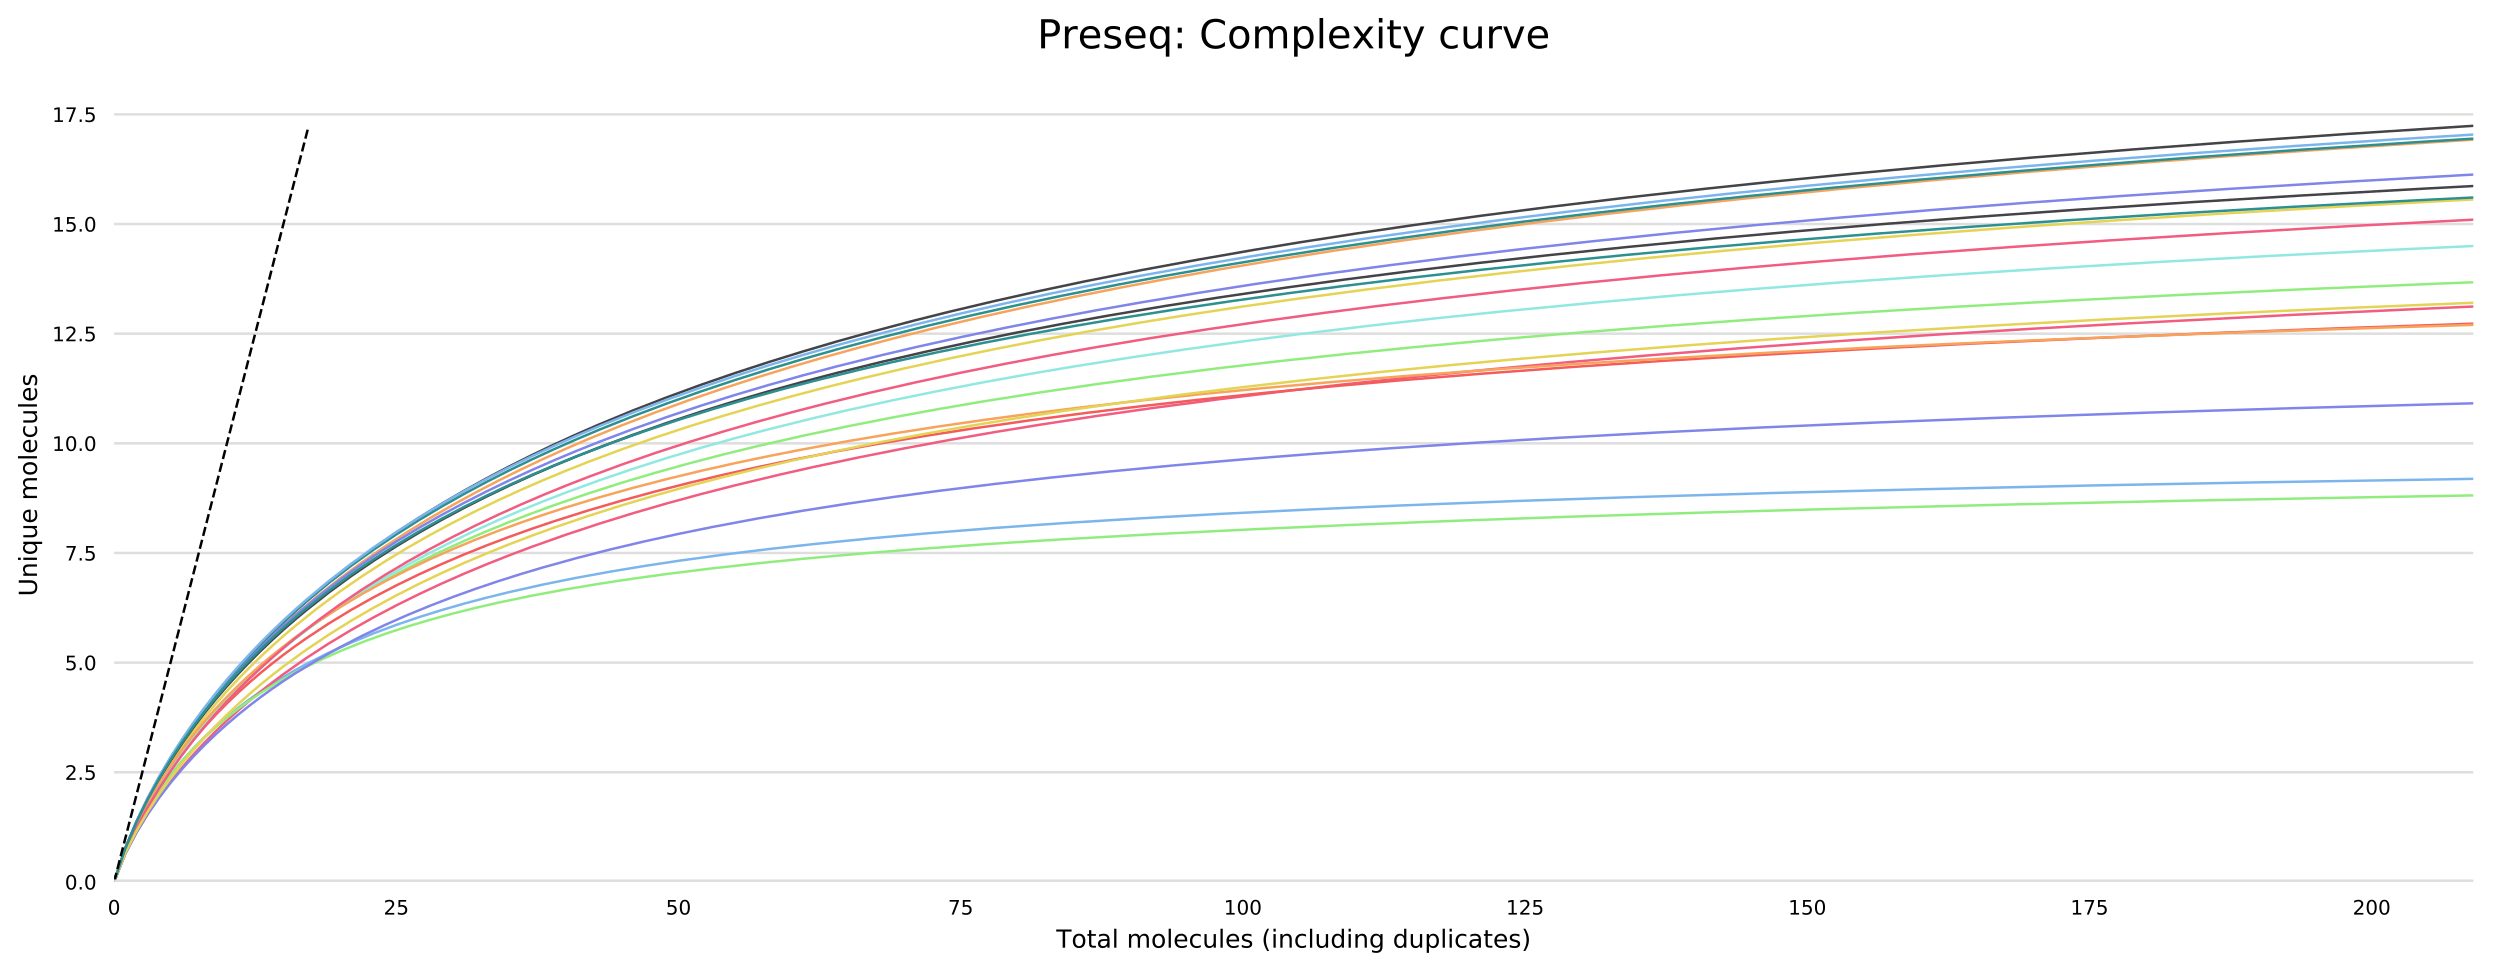 <?xml version="1.0" encoding="utf-8" standalone="no"?>
<!DOCTYPE svg PUBLIC "-//W3C//DTD SVG 1.1//EN"
  "http://www.w3.org/Graphics/SVG/1.1/DTD/svg11.dtd">
<!-- Created with matplotlib (https://matplotlib.org/) -->
<svg height="388.845pt" version="1.1" viewBox="0 0 1001.281 388.845" width="1001.281pt" xmlns="http://www.w3.org/2000/svg" xmlns:xlink="http://www.w3.org/1999/xlink">
 <defs>
  <style type="text/css">
*{stroke-linecap:butt;stroke-linejoin:round;}
  </style>
 </defs>
 <g id="figure_1">
  <g id="patch_1">
   <path d="M 0 388.845 
L 1001.281 388.845 
L 1001.281 0 
L 0 0 
z
" style="fill:#ffffff;"/>
  </g>
  <g id="axes_1">
   <g id="patch_2">
    <path d="M 45.691 353.224 
L 990.581 353.224 
L 990.581 35.256 
L 45.691 35.256 
z
" style="fill:#ffffff;"/>
   </g>
   <g id="matplotlib.axis_1">
    <g id="xtick_1">
     <g id="text_1">
      <!-- 0 -->
      <defs>
       <path d="M 31.781 66.406 
Q 24.172 66.406 20.328 58.906 
Q 16.5 51.422 16.5 36.375 
Q 16.5 21.391 20.328 13.891 
Q 24.172 6.391 31.781 6.391 
Q 39.453 6.391 43.281 13.891 
Q 47.125 21.391 47.125 36.375 
Q 47.125 51.422 43.281 58.906 
Q 39.453 66.406 31.781 66.406 
z
M 31.781 74.219 
Q 44.047 74.219 50.516 64.516 
Q 56.984 54.828 56.984 36.375 
Q 56.984 17.969 50.516 8.266 
Q 44.047 -1.422 31.781 -1.422 
Q 19.531 -1.422 13.062 8.266 
Q 6.594 17.969 6.594 36.375 
Q 6.594 54.828 13.062 64.516 
Q 19.531 74.219 31.781 74.219 
z
" id="DejaVuSans-48"/>
      </defs>
      <g transform="translate(43.146 366.303)scale(0.08 -0.08)">
       <use xlink:href="#DejaVuSans-48"/>
      </g>
     </g>
    </g>
    <g id="xtick_2">
     <g id="text_2">
      <!-- 25 -->
      <defs>
       <path d="M 19.188 8.297 
L 53.609 8.297 
L 53.609 0 
L 7.328 0 
L 7.328 8.297 
Q 12.938 14.109 22.625 23.891 
Q 32.328 33.688 34.812 36.531 
Q 39.547 41.844 41.422 45.531 
Q 43.312 49.219 43.312 52.781 
Q 43.312 58.594 39.234 62.25 
Q 35.156 65.922 28.609 65.922 
Q 23.969 65.922 18.812 64.312 
Q 13.672 62.703 7.812 59.422 
L 7.812 69.391 
Q 13.766 71.781 18.938 73 
Q 24.125 74.219 28.422 74.219 
Q 39.75 74.219 46.484 68.547 
Q 53.219 62.891 53.219 53.422 
Q 53.219 48.922 51.531 44.891 
Q 49.859 40.875 45.406 35.406 
Q 44.188 33.984 37.641 27.219 
Q 31.109 20.453 19.188 8.297 
z
" id="DejaVuSans-50"/>
       <path d="M 10.797 72.906 
L 49.516 72.906 
L 49.516 64.594 
L 19.828 64.594 
L 19.828 46.734 
Q 21.969 47.469 24.109 47.828 
Q 26.266 48.188 28.422 48.188 
Q 40.625 48.188 47.75 41.5 
Q 54.891 34.812 54.891 23.391 
Q 54.891 11.625 47.562 5.094 
Q 40.234 -1.422 26.906 -1.422 
Q 22.312 -1.422 17.547 -0.641 
Q 12.797 0.141 7.719 1.703 
L 7.719 11.625 
Q 12.109 9.234 16.797 8.062 
Q 21.484 6.891 26.703 6.891 
Q 35.156 6.891 40.078 11.328 
Q 45.016 15.766 45.016 23.391 
Q 45.016 31 40.078 35.438 
Q 35.156 39.891 26.703 39.891 
Q 22.75 39.891 18.812 39.016 
Q 14.891 38.141 10.797 36.281 
z
" id="DejaVuSans-53"/>
      </defs>
      <g transform="translate(153.626 366.303)scale(0.08 -0.08)">
       <use xlink:href="#DejaVuSans-50"/>
       <use x="63.623" xlink:href="#DejaVuSans-53"/>
      </g>
     </g>
    </g>
    <g id="xtick_3">
     <g id="text_3">
      <!-- 50 -->
      <g transform="translate(266.651 366.303)scale(0.08 -0.08)">
       <use xlink:href="#DejaVuSans-53"/>
       <use x="63.623" xlink:href="#DejaVuSans-48"/>
      </g>
     </g>
    </g>
    <g id="xtick_4">
     <g id="text_4">
      <!-- 75 -->
      <defs>
       <path d="M 8.203 72.906 
L 55.078 72.906 
L 55.078 68.703 
L 28.609 0 
L 18.312 0 
L 43.219 64.594 
L 8.203 64.594 
z
" id="DejaVuSans-55"/>
      </defs>
      <g transform="translate(379.676 366.303)scale(0.08 -0.08)">
       <use xlink:href="#DejaVuSans-55"/>
       <use x="63.623" xlink:href="#DejaVuSans-53"/>
      </g>
     </g>
    </g>
    <g id="xtick_5">
     <g id="text_5">
      <!-- 100 -->
      <defs>
       <path d="M 12.406 8.297 
L 28.516 8.297 
L 28.516 63.922 
L 10.984 60.406 
L 10.984 69.391 
L 28.422 72.906 
L 38.281 72.906 
L 38.281 8.297 
L 54.391 8.297 
L 54.391 0 
L 12.406 0 
z
" id="DejaVuSans-49"/>
      </defs>
      <g transform="translate(490.156 366.303)scale(0.08 -0.08)">
       <use xlink:href="#DejaVuSans-49"/>
       <use x="63.623" xlink:href="#DejaVuSans-48"/>
       <use x="127.246" xlink:href="#DejaVuSans-48"/>
      </g>
     </g>
    </g>
    <g id="xtick_6">
     <g id="text_6">
      <!-- 125 -->
      <g transform="translate(603.181 366.303)scale(0.08 -0.08)">
       <use xlink:href="#DejaVuSans-49"/>
       <use x="63.623" xlink:href="#DejaVuSans-50"/>
       <use x="127.246" xlink:href="#DejaVuSans-53"/>
      </g>
     </g>
    </g>
    <g id="xtick_7">
     <g id="text_7">
      <!-- 150 -->
      <g transform="translate(716.206 366.303)scale(0.08 -0.08)">
       <use xlink:href="#DejaVuSans-49"/>
       <use x="63.623" xlink:href="#DejaVuSans-53"/>
       <use x="127.246" xlink:href="#DejaVuSans-48"/>
      </g>
     </g>
    </g>
    <g id="xtick_8">
     <g id="text_8">
      <!-- 175 -->
      <g transform="translate(829.231 366.303)scale(0.08 -0.08)">
       <use xlink:href="#DejaVuSans-49"/>
       <use x="63.623" xlink:href="#DejaVuSans-55"/>
       <use x="127.246" xlink:href="#DejaVuSans-53"/>
      </g>
     </g>
    </g>
    <g id="xtick_9">
     <g id="text_9">
      <!-- 200 -->
      <g transform="translate(942.257 366.303)scale(0.08 -0.08)">
       <use xlink:href="#DejaVuSans-50"/>
       <use x="63.623" xlink:href="#DejaVuSans-48"/>
       <use x="127.246" xlink:href="#DejaVuSans-48"/>
      </g>
     </g>
    </g>
    <g id="text_10">
     <!-- Total molecules (including duplicates) -->
     <defs>
      <path d="M -0.297 72.906 
L 61.375 72.906 
L 61.375 64.594 
L 35.5 64.594 
L 35.5 0 
L 25.594 0 
L 25.594 64.594 
L -0.297 64.594 
z
" id="DejaVuSans-84"/>
      <path d="M 30.609 48.391 
Q 23.391 48.391 19.188 42.75 
Q 14.984 37.109 14.984 27.297 
Q 14.984 17.484 19.156 11.844 
Q 23.344 6.203 30.609 6.203 
Q 37.797 6.203 41.984 11.859 
Q 46.188 17.531 46.188 27.297 
Q 46.188 37.016 41.984 42.703 
Q 37.797 48.391 30.609 48.391 
z
M 30.609 56 
Q 42.328 56 49.016 48.375 
Q 55.719 40.766 55.719 27.297 
Q 55.719 13.875 49.016 6.219 
Q 42.328 -1.422 30.609 -1.422 
Q 18.844 -1.422 12.172 6.219 
Q 5.516 13.875 5.516 27.297 
Q 5.516 40.766 12.172 48.375 
Q 18.844 56 30.609 56 
z
" id="DejaVuSans-111"/>
      <path d="M 18.312 70.219 
L 18.312 54.688 
L 36.812 54.688 
L 36.812 47.703 
L 18.312 47.703 
L 18.312 18.016 
Q 18.312 11.328 20.141 9.422 
Q 21.969 7.516 27.594 7.516 
L 36.812 7.516 
L 36.812 0 
L 27.594 0 
Q 17.188 0 13.234 3.875 
Q 9.281 7.766 9.281 18.016 
L 9.281 47.703 
L 2.688 47.703 
L 2.688 54.688 
L 9.281 54.688 
L 9.281 70.219 
z
" id="DejaVuSans-116"/>
      <path d="M 34.281 27.484 
Q 23.391 27.484 19.188 25 
Q 14.984 22.516 14.984 16.5 
Q 14.984 11.719 18.141 8.906 
Q 21.297 6.109 26.703 6.109 
Q 34.188 6.109 38.703 11.406 
Q 43.219 16.703 43.219 25.484 
L 43.219 27.484 
z
M 52.203 31.203 
L 52.203 0 
L 43.219 0 
L 43.219 8.297 
Q 40.141 3.328 35.547 0.953 
Q 30.953 -1.422 24.312 -1.422 
Q 15.922 -1.422 10.953 3.297 
Q 6 8.016 6 15.922 
Q 6 25.141 12.172 29.828 
Q 18.359 34.516 30.609 34.516 
L 43.219 34.516 
L 43.219 35.406 
Q 43.219 41.609 39.141 45 
Q 35.062 48.391 27.688 48.391 
Q 23 48.391 18.547 47.266 
Q 14.109 46.141 10.016 43.891 
L 10.016 52.203 
Q 14.938 54.109 19.578 55.047 
Q 24.219 56 28.609 56 
Q 40.484 56 46.344 49.844 
Q 52.203 43.703 52.203 31.203 
z
" id="DejaVuSans-97"/>
      <path d="M 9.422 75.984 
L 18.406 75.984 
L 18.406 0 
L 9.422 0 
z
" id="DejaVuSans-108"/>
      <path id="DejaVuSans-32"/>
      <path d="M 52 44.188 
Q 55.375 50.25 60.062 53.125 
Q 64.75 56 71.094 56 
Q 79.641 56 84.281 50.016 
Q 88.922 44.047 88.922 33.016 
L 88.922 0 
L 79.891 0 
L 79.891 32.719 
Q 79.891 40.578 77.094 44.375 
Q 74.312 48.188 68.609 48.188 
Q 61.625 48.188 57.562 43.547 
Q 53.516 38.922 53.516 30.906 
L 53.516 0 
L 44.484 0 
L 44.484 32.719 
Q 44.484 40.625 41.703 44.406 
Q 38.922 48.188 33.109 48.188 
Q 26.219 48.188 22.156 43.531 
Q 18.109 38.875 18.109 30.906 
L 18.109 0 
L 9.078 0 
L 9.078 54.688 
L 18.109 54.688 
L 18.109 46.188 
Q 21.188 51.219 25.484 53.609 
Q 29.781 56 35.688 56 
Q 41.656 56 45.828 52.969 
Q 50 49.953 52 44.188 
z
" id="DejaVuSans-109"/>
      <path d="M 56.203 29.594 
L 56.203 25.203 
L 14.891 25.203 
Q 15.484 15.922 20.484 11.062 
Q 25.484 6.203 34.422 6.203 
Q 39.594 6.203 44.453 7.469 
Q 49.312 8.734 54.109 11.281 
L 54.109 2.781 
Q 49.266 0.734 44.188 -0.344 
Q 39.109 -1.422 33.891 -1.422 
Q 20.797 -1.422 13.156 6.188 
Q 5.516 13.812 5.516 26.812 
Q 5.516 40.234 12.766 48.109 
Q 20.016 56 32.328 56 
Q 43.359 56 49.781 48.891 
Q 56.203 41.797 56.203 29.594 
z
M 47.219 32.234 
Q 47.125 39.594 43.094 43.984 
Q 39.062 48.391 32.422 48.391 
Q 24.906 48.391 20.391 44.141 
Q 15.875 39.891 15.188 32.172 
z
" id="DejaVuSans-101"/>
      <path d="M 48.781 52.594 
L 48.781 44.188 
Q 44.969 46.297 41.141 47.344 
Q 37.312 48.391 33.406 48.391 
Q 24.656 48.391 19.812 42.844 
Q 14.984 37.312 14.984 27.297 
Q 14.984 17.281 19.812 11.734 
Q 24.656 6.203 33.406 6.203 
Q 37.312 6.203 41.141 7.25 
Q 44.969 8.297 48.781 10.406 
L 48.781 2.094 
Q 45.016 0.344 40.984 -0.531 
Q 36.969 -1.422 32.422 -1.422 
Q 20.062 -1.422 12.781 6.344 
Q 5.516 14.109 5.516 27.297 
Q 5.516 40.672 12.859 48.328 
Q 20.219 56 33.016 56 
Q 37.156 56 41.109 55.141 
Q 45.062 54.297 48.781 52.594 
z
" id="DejaVuSans-99"/>
      <path d="M 8.5 21.578 
L 8.5 54.688 
L 17.484 54.688 
L 17.484 21.922 
Q 17.484 14.156 20.5 10.266 
Q 23.531 6.391 29.594 6.391 
Q 36.859 6.391 41.078 11.031 
Q 45.312 15.672 45.312 23.688 
L 45.312 54.688 
L 54.297 54.688 
L 54.297 0 
L 45.312 0 
L 45.312 8.406 
Q 42.047 3.422 37.719 1 
Q 33.406 -1.422 27.688 -1.422 
Q 18.266 -1.422 13.375 4.438 
Q 8.5 10.297 8.5 21.578 
z
M 31.109 56 
z
" id="DejaVuSans-117"/>
      <path d="M 44.281 53.078 
L 44.281 44.578 
Q 40.484 46.531 36.375 47.5 
Q 32.281 48.484 27.875 48.484 
Q 21.188 48.484 17.844 46.438 
Q 14.5 44.391 14.5 40.281 
Q 14.5 37.156 16.891 35.375 
Q 19.281 33.594 26.516 31.984 
L 29.594 31.297 
Q 39.156 29.25 43.188 25.516 
Q 47.219 21.781 47.219 15.094 
Q 47.219 7.469 41.188 3.016 
Q 35.156 -1.422 24.609 -1.422 
Q 20.219 -1.422 15.453 -0.562 
Q 10.688 0.297 5.422 2 
L 5.422 11.281 
Q 10.406 8.688 15.234 7.391 
Q 20.062 6.109 24.812 6.109 
Q 31.156 6.109 34.562 8.281 
Q 37.984 10.453 37.984 14.406 
Q 37.984 18.062 35.516 20.016 
Q 33.062 21.969 24.703 23.781 
L 21.578 24.516 
Q 13.234 26.266 9.516 29.906 
Q 5.812 33.547 5.812 39.891 
Q 5.812 47.609 11.281 51.797 
Q 16.75 56 26.812 56 
Q 31.781 56 36.172 55.266 
Q 40.578 54.547 44.281 53.078 
z
" id="DejaVuSans-115"/>
      <path d="M 31 75.875 
Q 24.469 64.656 21.281 53.656 
Q 18.109 42.672 18.109 31.391 
Q 18.109 20.125 21.312 9.062 
Q 24.516 -2 31 -13.188 
L 23.188 -13.188 
Q 15.875 -1.703 12.234 9.375 
Q 8.594 20.453 8.594 31.391 
Q 8.594 42.281 12.203 53.312 
Q 15.828 64.359 23.188 75.875 
z
" id="DejaVuSans-40"/>
      <path d="M 9.422 54.688 
L 18.406 54.688 
L 18.406 0 
L 9.422 0 
z
M 9.422 75.984 
L 18.406 75.984 
L 18.406 64.594 
L 9.422 64.594 
z
" id="DejaVuSans-105"/>
      <path d="M 54.891 33.016 
L 54.891 0 
L 45.906 0 
L 45.906 32.719 
Q 45.906 40.484 42.875 44.328 
Q 39.844 48.188 33.797 48.188 
Q 26.516 48.188 22.312 43.547 
Q 18.109 38.922 18.109 30.906 
L 18.109 0 
L 9.078 0 
L 9.078 54.688 
L 18.109 54.688 
L 18.109 46.188 
Q 21.344 51.125 25.703 53.562 
Q 30.078 56 35.797 56 
Q 45.219 56 50.047 50.172 
Q 54.891 44.344 54.891 33.016 
z
" id="DejaVuSans-110"/>
      <path d="M 45.406 46.391 
L 45.406 75.984 
L 54.391 75.984 
L 54.391 0 
L 45.406 0 
L 45.406 8.203 
Q 42.578 3.328 38.25 0.953 
Q 33.938 -1.422 27.875 -1.422 
Q 17.969 -1.422 11.734 6.484 
Q 5.516 14.406 5.516 27.297 
Q 5.516 40.188 11.734 48.094 
Q 17.969 56 27.875 56 
Q 33.938 56 38.25 53.625 
Q 42.578 51.266 45.406 46.391 
z
M 14.797 27.297 
Q 14.797 17.391 18.875 11.75 
Q 22.953 6.109 30.078 6.109 
Q 37.203 6.109 41.297 11.75 
Q 45.406 17.391 45.406 27.297 
Q 45.406 37.203 41.297 42.844 
Q 37.203 48.484 30.078 48.484 
Q 22.953 48.484 18.875 42.844 
Q 14.797 37.203 14.797 27.297 
z
" id="DejaVuSans-100"/>
      <path d="M 45.406 27.984 
Q 45.406 37.75 41.375 43.109 
Q 37.359 48.484 30.078 48.484 
Q 22.859 48.484 18.828 43.109 
Q 14.797 37.75 14.797 27.984 
Q 14.797 18.266 18.828 12.891 
Q 22.859 7.516 30.078 7.516 
Q 37.359 7.516 41.375 12.891 
Q 45.406 18.266 45.406 27.984 
z
M 54.391 6.781 
Q 54.391 -7.172 48.188 -13.984 
Q 42 -20.797 29.203 -20.797 
Q 24.469 -20.797 20.266 -20.094 
Q 16.062 -19.391 12.109 -17.922 
L 12.109 -9.188 
Q 16.062 -11.328 19.922 -12.344 
Q 23.781 -13.375 27.781 -13.375 
Q 36.625 -13.375 41.016 -8.766 
Q 45.406 -4.156 45.406 5.172 
L 45.406 9.625 
Q 42.625 4.781 38.281 2.391 
Q 33.938 0 27.875 0 
Q 17.828 0 11.672 7.656 
Q 5.516 15.328 5.516 27.984 
Q 5.516 40.672 11.672 48.328 
Q 17.828 56 27.875 56 
Q 33.938 56 38.281 53.609 
Q 42.625 51.219 45.406 46.391 
L 45.406 54.688 
L 54.391 54.688 
z
" id="DejaVuSans-103"/>
      <path d="M 18.109 8.203 
L 18.109 -20.797 
L 9.078 -20.797 
L 9.078 54.688 
L 18.109 54.688 
L 18.109 46.391 
Q 20.953 51.266 25.266 53.625 
Q 29.594 56 35.594 56 
Q 45.562 56 51.781 48.094 
Q 58.016 40.188 58.016 27.297 
Q 58.016 14.406 51.781 6.484 
Q 45.562 -1.422 35.594 -1.422 
Q 29.594 -1.422 25.266 0.953 
Q 20.953 3.328 18.109 8.203 
z
M 48.688 27.297 
Q 48.688 37.203 44.609 42.844 
Q 40.531 48.484 33.406 48.484 
Q 26.266 48.484 22.188 42.844 
Q 18.109 37.203 18.109 27.297 
Q 18.109 17.391 22.188 11.75 
Q 26.266 6.109 33.406 6.109 
Q 40.531 6.109 44.609 11.75 
Q 48.688 17.391 48.688 27.297 
z
" id="DejaVuSans-112"/>
      <path d="M 8.016 75.875 
L 15.828 75.875 
Q 23.141 64.359 26.781 53.312 
Q 30.422 42.281 30.422 31.391 
Q 30.422 20.453 26.781 9.375 
Q 23.141 -1.703 15.828 -13.188 
L 8.016 -13.188 
Q 14.5 -2 17.703 9.062 
Q 20.906 20.125 20.906 31.391 
Q 20.906 42.672 17.703 53.656 
Q 14.5 64.656 8.016 75.875 
z
" id="DejaVuSans-41"/>
     </defs>
     <g transform="translate(423.049 379.565)scale(0.1 -0.1)">
      <use xlink:href="#DejaVuSans-84"/>
      <use x="60.818" xlink:href="#DejaVuSans-111"/>
      <use x="122" xlink:href="#DejaVuSans-116"/>
      <use x="161.209" xlink:href="#DejaVuSans-97"/>
      <use x="222.488" xlink:href="#DejaVuSans-108"/>
      <use x="250.271" xlink:href="#DejaVuSans-32"/>
      <use x="282.059" xlink:href="#DejaVuSans-109"/>
      <use x="379.471" xlink:href="#DejaVuSans-111"/>
      <use x="440.652" xlink:href="#DejaVuSans-108"/>
      <use x="468.436" xlink:href="#DejaVuSans-101"/>
      <use x="529.959" xlink:href="#DejaVuSans-99"/>
      <use x="584.939" xlink:href="#DejaVuSans-117"/>
      <use x="648.318" xlink:href="#DejaVuSans-108"/>
      <use x="676.102" xlink:href="#DejaVuSans-101"/>
      <use x="737.625" xlink:href="#DejaVuSans-115"/>
      <use x="789.725" xlink:href="#DejaVuSans-32"/>
      <use x="821.512" xlink:href="#DejaVuSans-40"/>
      <use x="860.525" xlink:href="#DejaVuSans-105"/>
      <use x="888.309" xlink:href="#DejaVuSans-110"/>
      <use x="951.688" xlink:href="#DejaVuSans-99"/>
      <use x="1006.668" xlink:href="#DejaVuSans-108"/>
      <use x="1034.451" xlink:href="#DejaVuSans-117"/>
      <use x="1097.83" xlink:href="#DejaVuSans-100"/>
      <use x="1161.307" xlink:href="#DejaVuSans-105"/>
      <use x="1189.09" xlink:href="#DejaVuSans-110"/>
      <use x="1252.469" xlink:href="#DejaVuSans-103"/>
      <use x="1315.945" xlink:href="#DejaVuSans-32"/>
      <use x="1347.732" xlink:href="#DejaVuSans-100"/>
      <use x="1411.209" xlink:href="#DejaVuSans-117"/>
      <use x="1474.588" xlink:href="#DejaVuSans-112"/>
      <use x="1538.064" xlink:href="#DejaVuSans-108"/>
      <use x="1565.848" xlink:href="#DejaVuSans-105"/>
      <use x="1593.631" xlink:href="#DejaVuSans-99"/>
      <use x="1648.611" xlink:href="#DejaVuSans-97"/>
      <use x="1709.891" xlink:href="#DejaVuSans-116"/>
      <use x="1749.1" xlink:href="#DejaVuSans-101"/>
      <use x="1810.623" xlink:href="#DejaVuSans-115"/>
      <use x="1862.723" xlink:href="#DejaVuSans-41"/>
     </g>
    </g>
   </g>
   <g id="matplotlib.axis_2">
    <g id="ytick_1">
     <g id="line2d_1">
      <path clip-path="url(#p43b1b6c7cd)" d="M 45.691 353.224 
L 990.581 353.224 
" style="fill:none;stroke:#dedede;stroke-linecap:square;"/>
     </g>
     <g id="text_11">
      <!-- 0.0 -->
      <defs>
       <path d="M 10.688 12.406 
L 21 12.406 
L 21 0 
L 10.688 0 
z
" id="DejaVuSans-46"/>
      </defs>
      <g transform="translate(25.968 356.263)scale(0.08 -0.08)">
       <use xlink:href="#DejaVuSans-48"/>
       <use x="63.623" xlink:href="#DejaVuSans-46"/>
       <use x="95.41" xlink:href="#DejaVuSans-48"/>
      </g>
     </g>
    </g>
    <g id="ytick_2">
     <g id="line2d_2">
      <path clip-path="url(#p43b1b6c7cd)" d="M 45.691 309.307 
L 990.581 309.307 
" style="fill:none;stroke:#dedede;stroke-linecap:square;"/>
     </g>
     <g id="text_12">
      <!-- 2.5 -->
      <g transform="translate(25.968 312.346)scale(0.08 -0.08)">
       <use xlink:href="#DejaVuSans-50"/>
       <use x="63.623" xlink:href="#DejaVuSans-46"/>
       <use x="95.41" xlink:href="#DejaVuSans-53"/>
      </g>
     </g>
    </g>
    <g id="ytick_3">
     <g id="line2d_3">
      <path clip-path="url(#p43b1b6c7cd)" d="M 45.691 265.39 
L 990.581 265.39 
" style="fill:none;stroke:#dedede;stroke-linecap:square;"/>
     </g>
     <g id="text_13">
      <!-- 5.0 -->
      <g transform="translate(25.968 268.429)scale(0.08 -0.08)">
       <use xlink:href="#DejaVuSans-53"/>
       <use x="63.623" xlink:href="#DejaVuSans-46"/>
       <use x="95.41" xlink:href="#DejaVuSans-48"/>
      </g>
     </g>
    </g>
    <g id="ytick_4">
     <g id="line2d_4">
      <path clip-path="url(#p43b1b6c7cd)" d="M 45.691 221.473 
L 990.581 221.473 
" style="fill:none;stroke:#dedede;stroke-linecap:square;"/>
     </g>
     <g id="text_14">
      <!-- 7.5 -->
      <g transform="translate(25.968 224.512)scale(0.08 -0.08)">
       <use xlink:href="#DejaVuSans-55"/>
       <use x="63.623" xlink:href="#DejaVuSans-46"/>
       <use x="95.41" xlink:href="#DejaVuSans-53"/>
      </g>
     </g>
    </g>
    <g id="ytick_5">
     <g id="line2d_5">
      <path clip-path="url(#p43b1b6c7cd)" d="M 45.691 177.556 
L 990.581 177.556 
" style="fill:none;stroke:#dedede;stroke-linecap:square;"/>
     </g>
     <g id="text_15">
      <!-- 10.0 -->
      <g transform="translate(20.878 180.595)scale(0.08 -0.08)">
       <use xlink:href="#DejaVuSans-49"/>
       <use x="63.623" xlink:href="#DejaVuSans-48"/>
       <use x="127.246" xlink:href="#DejaVuSans-46"/>
       <use x="159.033" xlink:href="#DejaVuSans-48"/>
      </g>
     </g>
    </g>
    <g id="ytick_6">
     <g id="line2d_6">
      <path clip-path="url(#p43b1b6c7cd)" d="M 45.691 133.639 
L 990.581 133.639 
" style="fill:none;stroke:#dedede;stroke-linecap:square;"/>
     </g>
     <g id="text_16">
      <!-- 12.5 -->
      <g transform="translate(20.878 136.678)scale(0.08 -0.08)">
       <use xlink:href="#DejaVuSans-49"/>
       <use x="63.623" xlink:href="#DejaVuSans-50"/>
       <use x="127.246" xlink:href="#DejaVuSans-46"/>
       <use x="159.033" xlink:href="#DejaVuSans-53"/>
      </g>
     </g>
    </g>
    <g id="ytick_7">
     <g id="line2d_7">
      <path clip-path="url(#p43b1b6c7cd)" d="M 45.691 89.722 
L 990.581 89.722 
" style="fill:none;stroke:#dedede;stroke-linecap:square;"/>
     </g>
     <g id="text_17">
      <!-- 15.0 -->
      <g transform="translate(20.878 92.761)scale(0.08 -0.08)">
       <use xlink:href="#DejaVuSans-49"/>
       <use x="63.623" xlink:href="#DejaVuSans-53"/>
       <use x="127.246" xlink:href="#DejaVuSans-46"/>
       <use x="159.033" xlink:href="#DejaVuSans-48"/>
      </g>
     </g>
    </g>
    <g id="ytick_8">
     <g id="line2d_8">
      <path clip-path="url(#p43b1b6c7cd)" d="M 45.691 45.805 
L 990.581 45.805 
" style="fill:none;stroke:#dedede;stroke-linecap:square;"/>
     </g>
     <g id="text_18">
      <!-- 17.5 -->
      <g transform="translate(20.878 48.845)scale(0.08 -0.08)">
       <use xlink:href="#DejaVuSans-49"/>
       <use x="63.623" xlink:href="#DejaVuSans-55"/>
       <use x="127.246" xlink:href="#DejaVuSans-46"/>
       <use x="159.033" xlink:href="#DejaVuSans-53"/>
      </g>
     </g>
    </g>
    <g id="text_19">
     <!-- Unique molecules -->
     <defs>
      <path d="M 8.688 72.906 
L 18.609 72.906 
L 18.609 28.609 
Q 18.609 16.891 22.844 11.734 
Q 27.094 6.594 36.625 6.594 
Q 46.094 6.594 50.344 11.734 
Q 54.594 16.891 54.594 28.609 
L 54.594 72.906 
L 64.5 72.906 
L 64.5 27.391 
Q 64.5 13.141 57.438 5.859 
Q 50.391 -1.422 36.625 -1.422 
Q 22.797 -1.422 15.734 5.859 
Q 8.688 13.141 8.688 27.391 
z
" id="DejaVuSans-85"/>
      <path d="M 14.797 27.297 
Q 14.797 17.391 18.875 11.75 
Q 22.953 6.109 30.078 6.109 
Q 37.203 6.109 41.297 11.75 
Q 45.406 17.391 45.406 27.297 
Q 45.406 37.203 41.297 42.844 
Q 37.203 48.484 30.078 48.484 
Q 22.953 48.484 18.875 42.844 
Q 14.797 37.203 14.797 27.297 
z
M 45.406 8.203 
Q 42.578 3.328 38.25 0.953 
Q 33.938 -1.422 27.875 -1.422 
Q 17.969 -1.422 11.734 6.484 
Q 5.516 14.406 5.516 27.297 
Q 5.516 40.188 11.734 48.094 
Q 17.969 56 27.875 56 
Q 33.938 56 38.25 53.625 
Q 42.578 51.266 45.406 46.391 
L 45.406 54.688 
L 54.391 54.688 
L 54.391 -20.797 
L 45.406 -20.797 
z
" id="DejaVuSans-113"/>
     </defs>
     <g transform="translate(14.798 238.849)rotate(-90)scale(0.1 -0.1)">
      <use xlink:href="#DejaVuSans-85"/>
      <use x="73.193" xlink:href="#DejaVuSans-110"/>
      <use x="136.572" xlink:href="#DejaVuSans-105"/>
      <use x="164.355" xlink:href="#DejaVuSans-113"/>
      <use x="227.832" xlink:href="#DejaVuSans-117"/>
      <use x="291.211" xlink:href="#DejaVuSans-101"/>
      <use x="352.734" xlink:href="#DejaVuSans-32"/>
      <use x="384.521" xlink:href="#DejaVuSans-109"/>
      <use x="481.934" xlink:href="#DejaVuSans-111"/>
      <use x="543.115" xlink:href="#DejaVuSans-108"/>
      <use x="570.898" xlink:href="#DejaVuSans-101"/>
      <use x="632.422" xlink:href="#DejaVuSans-99"/>
      <use x="687.402" xlink:href="#DejaVuSans-117"/>
      <use x="750.781" xlink:href="#DejaVuSans-108"/>
      <use x="778.564" xlink:href="#DejaVuSans-101"/>
      <use x="840.088" xlink:href="#DejaVuSans-115"/>
     </g>
    </g>
   </g>
   <g id="line2d_9">
    <path clip-path="url(#p43b1b6c7cd)" d="M 45.691 353.224 
L 50.212 340.809 
L 54.733 331.426 
L 59.254 323.509 
L 63.775 316.6 
L 68.296 310.456 
L 72.817 304.922 
L 77.338 299.893 
L 81.859 295.289 
L 86.38 291.05 
L 90.901 287.13 
L 95.422 283.488 
L 99.943 280.095 
L 104.464 276.922 
L 108.985 273.949 
L 113.506 271.155 
L 118.027 268.524 
L 122.548 266.042 
L 131.59 261.474 
L 140.632 257.366 
L 149.674 253.65 
L 158.716 250.273 
L 167.758 247.191 
L 176.8 244.366 
L 185.842 241.768 
L 194.884 239.37 
L 203.926 237.152 
L 217.489 234.117 
L 231.052 231.385 
L 244.615 228.912 
L 258.178 226.666 
L 271.741 224.612 
L 289.825 222.134 
L 307.909 219.907 
L 325.993 217.9 
L 348.598 215.636 
L 371.203 213.615 
L 398.329 211.449 
L 425.455 209.541 
L 457.102 207.569 
L 488.749 205.818 
L 524.917 204.036 
L 561.085 202.445 
L 606.295 200.691 
L 651.505 199.178 
L 710.278 197.449 
L 769.051 195.96 
L 836.866 194.456 
L 900.161 193.264 
L 990.581 191.785 
L 990.581 191.785 
" style="fill:none;stroke:#7cb5ec;stroke-linecap:square;"/>
   </g>
   <g id="line2d_10">
    <path clip-path="url(#p43b1b6c7cd)" d="M 45.691 353.224 
L 50.212 339.976 
L 54.733 329.46 
L 59.254 320.255 
L 63.775 311.956 
L 68.296 304.349 
L 72.817 297.303 
L 77.338 290.725 
L 81.859 284.548 
L 86.38 278.72 
L 90.901 273.201 
L 95.422 267.958 
L 99.943 262.962 
L 104.464 258.191 
L 108.985 253.625 
L 113.506 249.247 
L 118.027 245.043 
L 122.548 241 
L 131.59 233.352 
L 140.632 226.225 
L 149.674 219.557 
L 158.716 213.296 
L 167.758 207.402 
L 176.8 201.836 
L 185.842 196.568 
L 194.884 191.57 
L 203.926 186.82 
L 212.968 182.298 
L 222.01 177.987 
L 231.052 173.869 
L 240.094 169.93 
L 253.657 164.331 
L 267.22 159.067 
L 280.783 154.107 
L 294.346 149.424 
L 307.909 144.999 
L 321.472 140.799 
L 335.035 136.805 
L 348.598 133.019 
L 366.682 128.24 
L 380.245 124.845 
L 398.329 120.564 
L 416.413 116.513 
L 434.497 112.69 
L 457.102 108.196 
L 479.707 104.013 
L 502.312 100.067 
L 520.396 97.081 
L 543.001 93.549 
L 565.606 90.228 
L 592.732 86.467 
L 619.858 82.962 
L 651.505 79.146 
L 683.152 75.582 
L 710.278 72.723 
L 741.925 69.576 
L 778.093 66.213 
L 814.261 63.075 
L 854.95 59.799 
L 895.64 56.747 
L 940.85 53.598 
L 986.06 50.678 
L 990.581 50.397 
L 990.581 50.397 
" style="fill:none;stroke:#434348;stroke-linecap:square;"/>
   </g>
   <g id="line2d_11">
    <path clip-path="url(#p43b1b6c7cd)" d="M 45.691 353.224 
L 50.212 340.155 
L 54.733 330.087 
L 59.254 321.468 
L 63.775 313.827 
L 68.296 306.923 
L 72.817 300.606 
L 77.338 294.772 
L 81.859 289.345 
L 86.38 284.27 
L 90.901 279.501 
L 95.422 275.003 
L 99.943 270.747 
L 104.464 266.709 
L 108.985 262.868 
L 113.506 259.206 
L 118.027 255.709 
L 122.548 252.363 
L 131.59 246.079 
L 140.632 240.277 
L 149.674 234.896 
L 158.716 229.883 
L 167.758 225.198 
L 176.8 220.804 
L 185.842 216.672 
L 194.884 212.775 
L 203.926 209.093 
L 212.968 205.607 
L 222.01 202.303 
L 235.573 197.643 
L 249.136 193.309 
L 262.699 189.279 
L 276.262 185.51 
L 289.825 181.977 
L 303.388 178.669 
L 321.472 174.544 
L 339.556 170.724 
L 357.64 167.178 
L 375.724 163.86 
L 393.808 160.766 
L 416.413 157.189 
L 439.018 153.867 
L 461.623 150.787 
L 488.749 147.38 
L 511.354 144.75 
L 538.48 141.828 
L 565.606 139.114 
L 597.253 136.178 
L 628.9 133.477 
L 665.068 130.646 
L 701.236 128.039 
L 741.925 125.357 
L 782.614 122.898 
L 827.824 120.403 
L 873.035 118.123 
L 922.766 115.831 
L 977.018 113.573 
L 990.581 113.041 
L 990.581 113.041 
" style="fill:none;stroke:#90ed7d;stroke-linecap:square;"/>
   </g>
   <g id="line2d_12">
    <path clip-path="url(#p43b1b6c7cd)" d="M 45.691 353.224 
L 50.212 339.702 
L 54.733 329.08 
L 59.254 319.878 
L 63.775 311.643 
L 68.296 304.139 
L 72.817 297.22 
L 77.338 290.783 
L 81.859 284.757 
L 86.38 279.085 
L 90.901 273.724 
L 95.422 268.64 
L 99.943 263.802 
L 104.464 259.187 
L 108.985 254.775 
L 113.506 250.549 
L 118.027 246.493 
L 127.069 238.84 
L 136.111 231.729 
L 145.153 225.089 
L 154.195 218.866 
L 163.237 213.013 
L 172.279 207.491 
L 181.321 202.267 
L 190.363 197.314 
L 199.405 192.607 
L 208.447 188.125 
L 217.489 183.851 
L 226.531 179.768 
L 235.573 175.862 
L 249.136 170.308 
L 262.699 165.086 
L 276.262 160.161 
L 289.825 155.509 
L 303.388 151.106 
L 316.951 146.932 
L 330.514 142.967 
L 344.077 139.193 
L 357.64 135.596 
L 375.724 131.047 
L 393.808 126.773 
L 411.892 122.745 
L 429.976 118.933 
L 448.06 115.327 
L 466.144 111.902 
L 488.749 107.845 
L 511.354 104.036 
L 533.959 100.447 
L 561.085 96.415 
L 588.211 92.651 
L 615.337 89.113 
L 642.463 85.789 
L 674.11 82.16 
L 705.757 78.779 
L 737.404 75.619 
L 773.572 72.228 
L 809.74 69.057 
L 850.429 65.734 
L 891.119 62.645 
L 931.808 59.769 
L 977.018 56.794 
L 990.581 55.943 
L 990.581 55.943 
" style="fill:none;stroke:#f7a35c;stroke-linecap:square;"/>
   </g>
   <g id="line2d_13">
    <path clip-path="url(#p43b1b6c7cd)" d="M 45.691 353.224 
L 50.212 339.623 
L 54.733 328.893 
L 59.254 319.611 
L 63.775 311.323 
L 68.296 303.789 
L 72.817 296.86 
L 77.338 290.43 
L 81.859 284.425 
L 86.38 278.787 
L 90.901 273.47 
L 95.422 268.438 
L 99.943 263.661 
L 104.464 259.114 
L 108.985 254.775 
L 113.506 250.627 
L 118.027 246.652 
L 122.548 242.839 
L 131.59 235.647 
L 140.632 228.971 
L 149.674 222.743 
L 158.716 216.913 
L 167.758 211.439 
L 176.8 206.284 
L 185.842 201.415 
L 194.884 196.804 
L 203.926 192.427 
L 212.968 188.266 
L 222.01 184.303 
L 231.052 180.523 
L 240.094 176.911 
L 253.657 171.789 
L 267.22 166.979 
L 280.783 162.458 
L 294.346 158.196 
L 307.909 154.179 
L 321.472 150.37 
L 335.035 146.766 
L 353.119 142.247 
L 366.682 139.055 
L 384.766 135.033 
L 402.85 131.241 
L 420.934 127.666 
L 439.018 124.287 
L 457.102 121.105 
L 479.707 117.333 
L 502.312 113.812 
L 529.438 109.869 
L 556.564 106.218 
L 583.69 102.792 
L 610.816 99.603 
L 637.942 96.612 
L 669.589 93.358 
L 701.236 90.33 
L 737.404 87.115 
L 773.572 84.122 
L 809.74 81.341 
L 850.429 78.442 
L 891.119 75.754 
L 936.329 72.984 
L 986.06 70.164 
L 990.581 69.917 
L 990.581 69.917 
" style="fill:none;stroke:#8085e9;stroke-linecap:square;"/>
   </g>
   <g id="line2d_14">
    <path clip-path="url(#p43b1b6c7cd)" d="M 45.691 353.224 
L 50.212 341.888 
L 54.733 333.27 
L 59.254 325.825 
L 63.775 319.169 
L 68.296 313.108 
L 72.817 307.522 
L 77.338 302.33 
L 81.859 297.473 
L 86.38 292.906 
L 90.901 288.593 
L 95.422 284.507 
L 99.943 280.623 
L 104.464 276.923 
L 108.985 273.389 
L 113.506 270.007 
L 122.548 263.654 
L 131.59 257.781 
L 140.632 252.325 
L 149.674 247.235 
L 158.716 242.467 
L 167.758 237.987 
L 176.8 233.765 
L 185.842 229.776 
L 194.884 225.999 
L 203.926 222.415 
L 212.968 219.009 
L 226.531 214.196 
L 240.094 209.708 
L 253.657 205.51 
L 267.22 201.578 
L 280.783 197.876 
L 294.346 194.395 
L 312.43 190.053 
L 325.993 186.995 
L 344.077 183.165 
L 362.161 179.585 
L 380.245 176.216 
L 398.329 173.068 
L 416.413 170.119 
L 439.018 166.638 
L 461.623 163.419 
L 488.749 159.834 
L 515.875 156.506 
L 538.48 153.921 
L 565.606 151.026 
L 597.253 147.881 
L 628.9 144.99 
L 660.547 142.308 
L 696.715 139.476 
L 732.883 136.859 
L 773.572 134.145 
L 814.261 131.647 
L 850.429 129.62 
L 918.245 126.103 
L 972.497 123.563 
L 990.581 122.768 
L 990.581 122.768 
" style="fill:none;stroke:#f15c80;stroke-linecap:square;"/>
   </g>
   <g id="line2d_15">
    <path clip-path="url(#p43b1b6c7cd)" d="M 45.691 353.224 
L 50.212 340.233 
L 54.733 330.007 
L 59.254 321.138 
L 63.775 313.2 
L 68.296 305.973 
L 72.817 299.316 
L 77.338 293.133 
L 81.859 287.352 
L 86.38 281.918 
L 90.901 276.79 
L 95.422 271.934 
L 99.943 267.321 
L 104.464 262.927 
L 108.985 258.733 
L 113.506 254.72 
L 118.027 250.875 
L 127.069 243.637 
L 136.111 236.931 
L 145.153 230.688 
L 154.195 224.852 
L 163.237 219.38 
L 172.279 214.231 
L 181.321 209.372 
L 190.363 204.775 
L 199.405 200.416 
L 208.447 196.278 
L 217.489 192.339 
L 226.531 188.585 
L 235.573 185.003 
L 249.136 179.926 
L 262.699 175.168 
L 276.262 170.695 
L 289.825 166.481 
L 303.388 162.509 
L 316.951 158.75 
L 330.514 155.189 
L 344.077 151.811 
L 362.161 147.561 
L 380.245 143.572 
L 398.329 139.825 
L 416.413 136.305 
L 434.497 132.997 
L 457.102 129.127 
L 475.186 126.204 
L 497.791 122.758 
L 520.396 119.536 
L 547.522 115.919 
L 574.648 112.55 
L 601.774 109.409 
L 628.9 106.46 
L 660.547 103.251 
L 692.194 100.28 
L 728.362 97.136 
L 764.53 94.222 
L 805.219 91.177 
L 845.908 88.356 
L 886.598 85.749 
L 931.808 83.062 
L 977.018 80.584 
L 990.581 79.878 
L 990.581 79.878 
" style="fill:none;stroke:#e4d354;stroke-linecap:square;"/>
   </g>
   <g id="line2d_16">
    <path clip-path="url(#p43b1b6c7cd)" d="M 45.691 353.224 
L 50.212 339.657 
L 54.733 328.889 
L 59.254 319.53 
L 63.775 311.144 
L 68.296 303.499 
L 72.817 296.45 
L 77.338 289.896 
L 81.859 283.762 
L 86.38 277.992 
L 90.901 272.542 
L 95.422 267.377 
L 99.943 262.467 
L 104.464 257.786 
L 108.985 253.314 
L 113.506 249.033 
L 118.027 244.927 
L 122.548 240.982 
L 131.59 233.532 
L 140.632 226.601 
L 149.674 220.124 
L 158.716 214.051 
L 167.758 208.336 
L 176.8 202.943 
L 185.842 197.841 
L 194.884 193.004 
L 203.926 188.407 
L 212.968 184.032 
L 222.01 179.859 
L 231.052 175.875 
L 240.094 172.063 
L 253.657 166.647 
L 267.22 161.552 
L 280.783 156.75 
L 294.346 152.215 
L 307.909 147.924 
L 321.472 143.85 
L 335.035 139.981 
L 353.119 135.119 
L 371.203 130.55 
L 389.287 126.26 
L 407.371 122.222 
L 425.455 118.413 
L 448.06 113.937 
L 466.144 110.56 
L 488.749 106.564 
L 511.354 102.817 
L 533.959 99.298 
L 556.564 95.981 
L 583.69 92.212 
L 610.816 88.692 
L 637.942 85.391 
L 669.589 81.784 
L 701.236 78.43 
L 732.883 75.289 
L 769.051 71.937 
L 805.219 68.787 
L 841.387 65.843 
L 882.077 62.768 
L 922.766 59.884 
L 967.976 56.921 
L 990.581 55.519 
L 990.581 55.519 
" style="fill:none;stroke:#2b908f;stroke-linecap:square;"/>
   </g>
   <g id="line2d_17">
    <path clip-path="url(#p43b1b6c7cd)" d="M 45.691 353.224 
L 50.212 340.453 
L 54.733 330.65 
L 59.254 322.269 
L 63.775 314.851 
L 68.296 308.16 
L 72.817 302.046 
L 77.338 296.407 
L 81.859 291.172 
L 86.38 286.283 
L 90.901 281.696 
L 95.422 277.377 
L 99.943 273.296 
L 104.464 269.43 
L 108.985 265.758 
L 113.506 262.263 
L 118.027 258.929 
L 122.548 255.744 
L 131.59 249.775 
L 140.632 244.278 
L 149.674 239.192 
L 158.716 234.467 
L 167.758 230.062 
L 176.8 225.944 
L 185.842 222.081 
L 194.884 218.448 
L 203.926 215.024 
L 212.968 211.791 
L 222.01 208.731 
L 235.573 204.439 
L 249.136 200.465 
L 262.699 196.772 
L 276.262 193.328 
L 289.825 190.114 
L 303.388 187.099 
L 316.951 184.272 
L 335.035 180.755 
L 353.119 177.499 
L 371.203 174.485 
L 389.287 171.676 
L 411.892 168.434 
L 434.497 165.446 
L 457.102 162.688 
L 479.707 160.141 
L 506.833 157.312 
L 533.959 154.703 
L 561.085 152.301 
L 592.732 149.726 
L 628.9 147.036 
L 665.068 144.592 
L 701.236 142.359 
L 741.925 140.065 
L 787.135 137.751 
L 832.345 135.655 
L 886.598 133.381 
L 940.85 131.335 
L 990.581 129.633 
L 990.581 129.633 
" style="fill:none;stroke:#f45b5b;stroke-linecap:square;"/>
   </g>
   <g id="line2d_18">
    <path clip-path="url(#p43b1b6c7cd)" d="M 45.691 353.224 
L 50.212 340.745 
L 54.733 331.078 
L 59.254 322.695 
L 63.775 315.187 
L 68.296 308.343 
L 72.817 302.032 
L 77.338 296.165 
L 81.859 290.677 
L 86.38 285.516 
L 90.901 280.644 
L 95.422 276.03 
L 99.943 271.646 
L 104.464 267.471 
L 108.985 263.486 
L 113.506 259.676 
L 118.027 256.026 
L 127.069 249.159 
L 136.111 242.803 
L 145.153 236.894 
L 154.195 231.379 
L 163.237 226.212 
L 172.279 221.358 
L 181.321 216.784 
L 190.363 212.465 
L 199.405 208.378 
L 208.447 204.501 
L 217.489 200.818 
L 226.531 197.313 
L 240.094 192.354 
L 253.657 187.728 
L 267.22 183.402 
L 280.783 179.331 
L 294.346 175.505 
L 307.909 171.903 
L 325.993 167.416 
L 339.556 164.256 
L 357.64 160.297 
L 375.724 156.599 
L 393.808 153.123 
L 411.892 149.854 
L 429.976 146.792 
L 452.581 143.208 
L 475.186 139.861 
L 497.791 136.741 
L 520.396 133.824 
L 547.522 130.568 
L 574.648 127.534 
L 601.774 124.729 
L 637.942 121.262 
L 669.589 118.449 
L 701.236 115.84 
L 737.404 113.093 
L 778.093 110.247 
L 818.782 107.629 
L 863.992 104.955 
L 909.203 102.492 
L 958.934 100.005 
L 990.581 98.53 
L 990.581 98.53 
" style="fill:none;stroke:#91e8e1;stroke-linecap:square;"/>
   </g>
   <g id="line2d_19">
    <path clip-path="url(#p43b1b6c7cd)" d="M 45.691 353.224 
L 50.212 339.593 
L 54.733 328.797 
L 59.254 319.413 
L 63.775 311.001 
L 68.296 303.327 
L 72.817 296.246 
L 77.338 289.655 
L 81.859 283.482 
L 86.38 277.673 
L 90.901 272.182 
L 95.422 266.974 
L 99.943 262.021 
L 104.464 257.297 
L 108.985 252.782 
L 113.506 248.458 
L 118.027 244.31 
L 122.548 240.325 
L 131.59 232.794 
L 140.632 225.784 
L 149.674 219.234 
L 158.716 213.091 
L 167.758 207.31 
L 176.8 201.857 
L 185.842 196.699 
L 194.884 191.808 
L 203.926 187.162 
L 212.968 182.74 
L 222.01 178.524 
L 231.052 174.496 
L 240.094 170.646 
L 253.657 165.175 
L 267.22 160.037 
L 280.783 155.199 
L 294.346 150.62 
L 307.909 146.299 
L 321.472 142.204 
L 335.035 138.311 
L 348.598 134.621 
L 366.682 129.956 
L 384.766 125.573 
L 402.85 121.441 
L 420.934 117.549 
L 439.018 113.867 
L 457.102 110.39 
L 479.707 106.297 
L 502.312 102.455 
L 524.917 98.854 
L 547.522 95.451 
L 574.648 91.608 
L 601.774 88.009 
L 628.9 84.665 
L 665.068 80.507 
L 696.715 77.113 
L 723.841 74.401 
L 760.009 71.02 
L 800.698 67.44 
L 836.866 64.502 
L 877.556 61.415 
L 918.245 58.53 
L 958.934 55.848 
L 990.581 53.886 
L 990.581 53.886 
" style="fill:none;stroke:#7cb5ec;stroke-linecap:square;"/>
   </g>
   <g id="line2d_20">
    <path clip-path="url(#p43b1b6c7cd)" d="M 45.691 353.224 
L 50.212 339.865 
L 54.733 329.359 
L 59.254 320.26 
L 63.775 312.125 
L 68.296 304.721 
L 72.817 297.901 
L 77.338 291.567 
L 81.859 285.645 
L 86.38 280.081 
L 90.901 274.829 
L 95.422 269.855 
L 99.943 265.13 
L 104.464 260.629 
L 108.985 256.333 
L 113.506 252.223 
L 118.027 248.285 
L 122.548 244.504 
L 131.59 237.373 
L 140.632 230.751 
L 149.674 224.577 
L 158.716 218.797 
L 167.758 213.367 
L 176.8 208.253 
L 185.842 203.425 
L 194.884 198.854 
L 203.926 194.518 
L 212.968 190.396 
L 222.01 186.471 
L 231.052 182.732 
L 240.094 179.163 
L 253.657 174.099 
L 267.22 169.344 
L 280.783 164.876 
L 294.346 160.668 
L 307.909 156.697 
L 321.472 152.955 
L 335.035 149.391 
L 353.119 144.934 
L 371.203 140.76 
L 389.287 136.85 
L 407.371 133.178 
L 425.455 129.722 
L 443.539 126.457 
L 466.144 122.63 
L 488.749 119.061 
L 515.875 115.073 
L 538.48 111.972 
L 565.606 108.495 
L 592.732 105.259 
L 619.858 102.236 
L 651.505 98.948 
L 687.673 95.457 
L 719.32 92.634 
L 755.488 89.634 
L 791.656 86.859 
L 832.345 83.964 
L 877.556 80.984 
L 922.766 78.242 
L 972.497 75.46 
L 990.581 74.504 
L 990.581 74.504 
" style="fill:none;stroke:#434348;stroke-linecap:square;"/>
   </g>
   <g id="line2d_21">
    <path clip-path="url(#p43b1b6c7cd)" d="M 45.691 353.224 
L 50.212 340.721 
L 54.733 331.281 
L 59.254 323.344 
L 63.775 316.443 
L 68.296 310.33 
L 72.817 304.847 
L 77.338 299.883 
L 81.859 295.358 
L 86.38 291.21 
L 90.901 287.389 
L 95.422 283.853 
L 99.943 280.571 
L 104.464 277.514 
L 108.985 274.66 
L 113.506 271.989 
L 118.027 269.482 
L 122.548 267.126 
L 127.069 264.907 
L 136.111 260.835 
L 145.153 257.187 
L 154.195 253.901 
L 163.237 250.926 
L 172.279 248.22 
L 181.321 245.748 
L 190.363 243.484 
L 199.405 241.403 
L 212.968 238.578 
L 226.531 236.054 
L 240.094 233.786 
L 253.657 231.736 
L 267.22 229.872 
L 285.304 227.633 
L 303.388 225.621 
L 321.472 223.807 
L 344.077 221.78 
L 366.682 219.966 
L 393.808 218.013 
L 425.455 216 
L 461.623 213.969 
L 502.312 211.954 
L 538.48 210.334 
L 583.69 208.548 
L 628.9 206.942 
L 683.152 205.26 
L 728.362 203.988 
L 805.219 202.047 
L 877.556 200.483 
L 954.413 199.042 
L 990.581 198.416 
L 990.581 198.416 
" style="fill:none;stroke:#90ed7d;stroke-linecap:square;"/>
   </g>
   <g id="line2d_22">
    <path clip-path="url(#p43b1b6c7cd)" d="M 45.691 353.224 
L 50.212 340.247 
L 54.733 330.124 
L 59.254 321.409 
L 63.775 313.672 
L 68.296 306.682 
L 72.817 300.293 
L 77.338 294.401 
L 81.859 288.934 
L 86.38 283.834 
L 90.901 279.057 
L 95.422 274.565 
L 99.943 270.329 
L 104.464 266.322 
L 108.985 262.523 
L 113.506 258.914 
L 118.027 255.478 
L 122.548 252.201 
L 127.069 249.072 
L 136.111 243.211 
L 145.153 237.823 
L 154.195 232.845 
L 163.237 228.23 
L 172.279 223.937 
L 181.321 219.93 
L 190.363 216.179 
L 199.405 212.66 
L 208.447 209.35 
L 217.489 206.232 
L 226.531 203.288 
L 240.094 199.167 
L 253.657 195.362 
L 267.22 191.835 
L 280.783 188.558 
L 294.346 185.509 
L 307.909 182.663 
L 321.472 179.995 
L 339.556 176.687 
L 357.64 173.649 
L 375.724 170.838 
L 393.808 168.228 
L 411.892 165.802 
L 434.497 162.993 
L 457.102 160.407 
L 479.707 158.01 
L 506.833 155.365 
L 533.959 152.954 
L 565.606 150.383 
L 597.253 148.044 
L 633.421 145.614 
L 669.589 143.409 
L 710.278 141.157 
L 750.967 139.118 
L 796.177 137.061 
L 845.908 135.024 
L 900.161 133.025 
L 958.934 131.088 
L 990.581 130.129 
L 990.581 130.129 
" style="fill:none;stroke:#f7a35c;stroke-linecap:square;"/>
   </g>
   <g id="line2d_23">
    <path clip-path="url(#p43b1b6c7cd)" d="M 45.691 353.224 
L 50.212 341.865 
L 54.733 333.324 
L 59.254 325.986 
L 63.775 319.461 
L 68.296 313.553 
L 72.817 308.139 
L 77.338 303.136 
L 81.859 298.485 
L 86.38 294.138 
L 90.901 290.058 
L 95.422 286.216 
L 99.943 282.587 
L 104.464 279.15 
L 108.985 275.888 
L 113.506 272.784 
L 118.027 269.827 
L 127.069 264.308 
L 136.111 259.254 
L 145.153 254.598 
L 154.195 250.295 
L 163.237 246.302 
L 172.279 242.585 
L 181.321 239.116 
L 190.363 235.868 
L 199.405 232.82 
L 208.447 229.955 
L 217.489 227.256 
L 231.052 223.487 
L 244.615 220.017 
L 258.178 216.812 
L 271.741 213.833 
L 285.304 211.065 
L 303.388 207.666 
L 321.472 204.556 
L 339.556 201.703 
L 357.64 199.069 
L 375.724 196.629 
L 398.329 193.839 
L 420.934 191.271 
L 443.539 188.918 
L 470.665 186.339 
L 497.791 183.99 
L 524.917 181.842 
L 556.564 179.559 
L 588.211 177.489 
L 624.379 175.338 
L 665.068 173.156 
L 705.757 171.196 
L 750.967 169.243 
L 800.698 167.315 
L 859.471 165.285 
L 918.245 163.483 
L 981.539 161.762 
L 990.581 161.532 
L 990.581 161.532 
" style="fill:none;stroke:#8085e9;stroke-linecap:square;"/>
   </g>
   <g id="line2d_24">
    <path clip-path="url(#p43b1b6c7cd)" d="M 45.691 353.224 
L 50.212 340.98 
L 54.733 331.465 
L 59.254 323.165 
L 63.775 315.694 
L 68.296 308.853 
L 72.817 302.522 
L 77.338 296.617 
L 81.859 291.076 
L 86.38 285.853 
L 90.901 280.911 
L 95.422 276.218 
L 99.943 271.751 
L 104.464 267.489 
L 108.985 263.413 
L 113.506 259.507 
L 118.027 255.759 
L 127.069 248.69 
L 136.111 242.125 
L 145.153 236.004 
L 154.195 230.274 
L 163.237 224.893 
L 172.279 219.827 
L 181.321 215.042 
L 190.363 210.515 
L 199.405 206.222 
L 208.447 202.142 
L 217.489 198.259 
L 226.531 194.562 
L 235.573 191.032 
L 249.136 186.029 
L 262.699 181.34 
L 276.262 176.935 
L 289.825 172.784 
L 303.388 168.864 
L 316.951 165.163 
L 330.514 161.661 
L 348.598 157.257 
L 366.682 153.143 
L 384.766 149.277 
L 402.85 145.656 
L 420.934 142.247 
L 439.018 139.047 
L 461.623 135.294 
L 484.228 131.794 
L 506.833 128.509 
L 529.438 125.422 
L 552.043 122.526 
L 579.169 119.279 
L 606.295 116.238 
L 633.421 113.391 
L 665.068 110.293 
L 696.715 107.417 
L 728.362 104.742 
L 764.53 101.902 
L 805.219 98.95 
L 845.908 96.218 
L 891.119 93.417 
L 940.85 90.571 
L 990.581 87.972 
L 990.581 87.972 
" style="fill:none;stroke:#f15c80;stroke-linecap:square;"/>
   </g>
   <g id="line2d_25">
    <path clip-path="url(#p43b1b6c7cd)" d="M 45.691 353.224 
L 50.212 341.566 
L 54.733 332.668 
L 59.254 324.958 
L 63.775 318.051 
L 68.296 311.75 
L 72.817 305.936 
L 77.338 300.531 
L 81.859 295.473 
L 86.38 290.718 
L 90.901 286.229 
L 95.422 281.977 
L 99.943 277.937 
L 104.464 274.09 
L 108.985 270.42 
L 113.506 266.911 
L 122.548 260.327 
L 131.59 254.252 
L 140.632 248.619 
L 149.674 243.375 
L 158.716 238.473 
L 167.758 233.877 
L 176.8 229.557 
L 185.842 225.487 
L 194.884 221.643 
L 203.926 218.004 
L 212.968 214.554 
L 222.01 211.276 
L 235.573 206.654 
L 249.136 202.349 
L 262.699 198.325 
L 276.262 194.556 
L 289.825 191.02 
L 303.388 187.684 
L 316.951 184.544 
L 335.035 180.617 
L 353.119 176.983 
L 371.203 173.603 
L 389.287 170.434 
L 407.371 167.468 
L 425.455 164.676 
L 448.06 161.428 
L 475.186 157.814 
L 497.791 155.049 
L 524.917 151.953 
L 552.043 149.072 
L 579.169 146.396 
L 606.295 143.921 
L 637.942 141.245 
L 674.11 138.424 
L 710.278 135.842 
L 750.967 133.189 
L 796.177 130.493 
L 841.387 128.029 
L 891.119 125.56 
L 940.85 123.309 
L 990.581 121.258 
L 990.581 121.258 
" style="fill:none;stroke:#e4d354;stroke-linecap:square;"/>
   </g>
   <g id="line2d_26">
    <path clip-path="url(#p43b1b6c7cd)" d="M 45.691 353.224 
L 50.212 339.808 
L 54.733 329.211 
L 59.254 320.023 
L 63.775 311.806 
L 68.296 304.329 
L 72.817 297.447 
L 77.338 291.058 
L 81.859 285.09 
L 86.38 279.486 
L 90.901 274.203 
L 95.422 269.204 
L 99.943 264.46 
L 104.464 259.947 
L 108.985 255.642 
L 113.506 251.529 
L 118.027 247.591 
L 122.548 243.815 
L 131.59 236.702 
L 140.632 230.11 
L 149.674 223.972 
L 158.716 218.236 
L 167.758 212.858 
L 176.8 207.801 
L 185.842 203.034 
L 194.884 198.529 
L 203.926 194.262 
L 212.968 190.214 
L 222.01 186.366 
L 231.052 182.7 
L 244.615 177.519 
L 258.178 172.677 
L 271.741 168.15 
L 285.304 163.899 
L 298.867 159.896 
L 312.43 156.122 
L 325.993 152.563 
L 344.077 148.117 
L 357.64 144.975 
L 375.724 141.027 
L 393.808 137.337 
L 411.892 133.874 
L 429.976 130.619 
L 448.06 127.544 
L 470.665 123.954 
L 493.27 120.6 
L 515.875 117.449 
L 538.48 114.491 
L 565.606 111.173 
L 592.732 108.1 
L 624.379 104.754 
L 651.505 102.082 
L 683.152 99.178 
L 714.799 96.481 
L 750.967 93.618 
L 787.135 90.972 
L 827.824 88.23 
L 873.035 85.425 
L 918.245 82.838 
L 967.976 80.218 
L 990.581 79.099 
L 990.581 79.099 
" style="fill:none;stroke:#2b908f;stroke-linecap:square;"/>
   </g>
   <g id="line2d_27">
    <path clip-path="url(#p43b1b6c7cd)" d="M 45.691 353.224 
L 123.557 50.665 
" style="fill:none;stroke:#000000;stroke-dasharray:3.7,1.6;stroke-dashoffset:0;"/>
   </g>
   <g id="line2d_28">
    <path clip-path="url(#p43b1b6c7cd)" d="M 45.691 353.224 
L 990.581 353.224 
" style="fill:none;stroke:#dedede;stroke-linecap:square;stroke-width:2;"/>
   </g>
   <g id="text_20">
    <!-- Preseq: Complexity curve -->
    <defs>
     <path d="M 19.672 64.797 
L 19.672 37.406 
L 32.078 37.406 
Q 38.969 37.406 42.719 40.969 
Q 46.484 44.531 46.484 51.125 
Q 46.484 57.672 42.719 61.234 
Q 38.969 64.797 32.078 64.797 
z
M 9.812 72.906 
L 32.078 72.906 
Q 44.344 72.906 50.609 67.359 
Q 56.891 61.812 56.891 51.125 
Q 56.891 40.328 50.609 34.812 
Q 44.344 29.297 32.078 29.297 
L 19.672 29.297 
L 19.672 0 
L 9.812 0 
z
" id="DejaVuSans-80"/>
     <path d="M 41.109 46.297 
Q 39.594 47.172 37.812 47.578 
Q 36.031 48 33.891 48 
Q 26.266 48 22.188 43.047 
Q 18.109 38.094 18.109 28.812 
L 18.109 0 
L 9.078 0 
L 9.078 54.688 
L 18.109 54.688 
L 18.109 46.188 
Q 20.953 51.172 25.484 53.578 
Q 30.031 56 36.531 56 
Q 37.453 56 38.578 55.875 
Q 39.703 55.766 41.062 55.516 
z
" id="DejaVuSans-114"/>
     <path d="M 11.719 12.406 
L 22.016 12.406 
L 22.016 0 
L 11.719 0 
z
M 11.719 51.703 
L 22.016 51.703 
L 22.016 39.312 
L 11.719 39.312 
z
" id="DejaVuSans-58"/>
     <path d="M 64.406 67.281 
L 64.406 56.891 
Q 59.422 61.531 53.781 63.812 
Q 48.141 66.109 41.797 66.109 
Q 29.297 66.109 22.656 58.469 
Q 16.016 50.828 16.016 36.375 
Q 16.016 21.969 22.656 14.328 
Q 29.297 6.688 41.797 6.688 
Q 48.141 6.688 53.781 8.984 
Q 59.422 11.281 64.406 15.922 
L 64.406 5.609 
Q 59.234 2.094 53.438 0.328 
Q 47.656 -1.422 41.219 -1.422 
Q 24.656 -1.422 15.125 8.703 
Q 5.609 18.844 5.609 36.375 
Q 5.609 53.953 15.125 64.078 
Q 24.656 74.219 41.219 74.219 
Q 47.75 74.219 53.531 72.484 
Q 59.328 70.75 64.406 67.281 
z
" id="DejaVuSans-67"/>
     <path d="M 54.891 54.688 
L 35.109 28.078 
L 55.906 0 
L 45.312 0 
L 29.391 21.484 
L 13.484 0 
L 2.875 0 
L 24.125 28.609 
L 4.688 54.688 
L 15.281 54.688 
L 29.781 35.203 
L 44.281 54.688 
z
" id="DejaVuSans-120"/>
     <path d="M 32.172 -5.078 
Q 28.375 -14.844 24.75 -17.812 
Q 21.141 -20.797 15.094 -20.797 
L 7.906 -20.797 
L 7.906 -13.281 
L 13.188 -13.281 
Q 16.891 -13.281 18.938 -11.516 
Q 21 -9.766 23.484 -3.219 
L 25.094 0.875 
L 2.984 54.688 
L 12.5 54.688 
L 29.594 11.922 
L 46.688 54.688 
L 56.203 54.688 
z
" id="DejaVuSans-121"/>
     <path d="M 2.984 54.688 
L 12.5 54.688 
L 29.594 8.797 
L 46.688 54.688 
L 56.203 54.688 
L 35.688 0 
L 23.484 0 
z
" id="DejaVuSans-118"/>
    </defs>
    <g transform="translate(415.416 19.358)scale(0.16 -0.16)">
     <use xlink:href="#DejaVuSans-80"/>
     <use x="60.287" xlink:href="#DejaVuSans-114"/>
     <use x="101.369" xlink:href="#DejaVuSans-101"/>
     <use x="162.893" xlink:href="#DejaVuSans-115"/>
     <use x="214.992" xlink:href="#DejaVuSans-101"/>
     <use x="276.516" xlink:href="#DejaVuSans-113"/>
     <use x="339.992" xlink:href="#DejaVuSans-58"/>
     <use x="373.684" xlink:href="#DejaVuSans-32"/>
     <use x="405.471" xlink:href="#DejaVuSans-67"/>
     <use x="475.295" xlink:href="#DejaVuSans-111"/>
     <use x="536.477" xlink:href="#DejaVuSans-109"/>
     <use x="633.889" xlink:href="#DejaVuSans-112"/>
     <use x="697.365" xlink:href="#DejaVuSans-108"/>
     <use x="725.148" xlink:href="#DejaVuSans-101"/>
     <use x="786.656" xlink:href="#DejaVuSans-120"/>
     <use x="845.836" xlink:href="#DejaVuSans-105"/>
     <use x="873.619" xlink:href="#DejaVuSans-116"/>
     <use x="912.828" xlink:href="#DejaVuSans-121"/>
     <use x="972.008" xlink:href="#DejaVuSans-32"/>
     <use x="1003.795" xlink:href="#DejaVuSans-99"/>
     <use x="1058.775" xlink:href="#DejaVuSans-117"/>
     <use x="1122.154" xlink:href="#DejaVuSans-114"/>
     <use x="1163.268" xlink:href="#DejaVuSans-118"/>
     <use x="1222.447" xlink:href="#DejaVuSans-101"/>
    </g>
   </g>
  </g>
 </g>
 <defs>
  <clipPath id="p43b1b6c7cd">
   <rect height="317.968" width="944.89" x="45.691" y="35.256"/>
  </clipPath>
 </defs>
</svg>

